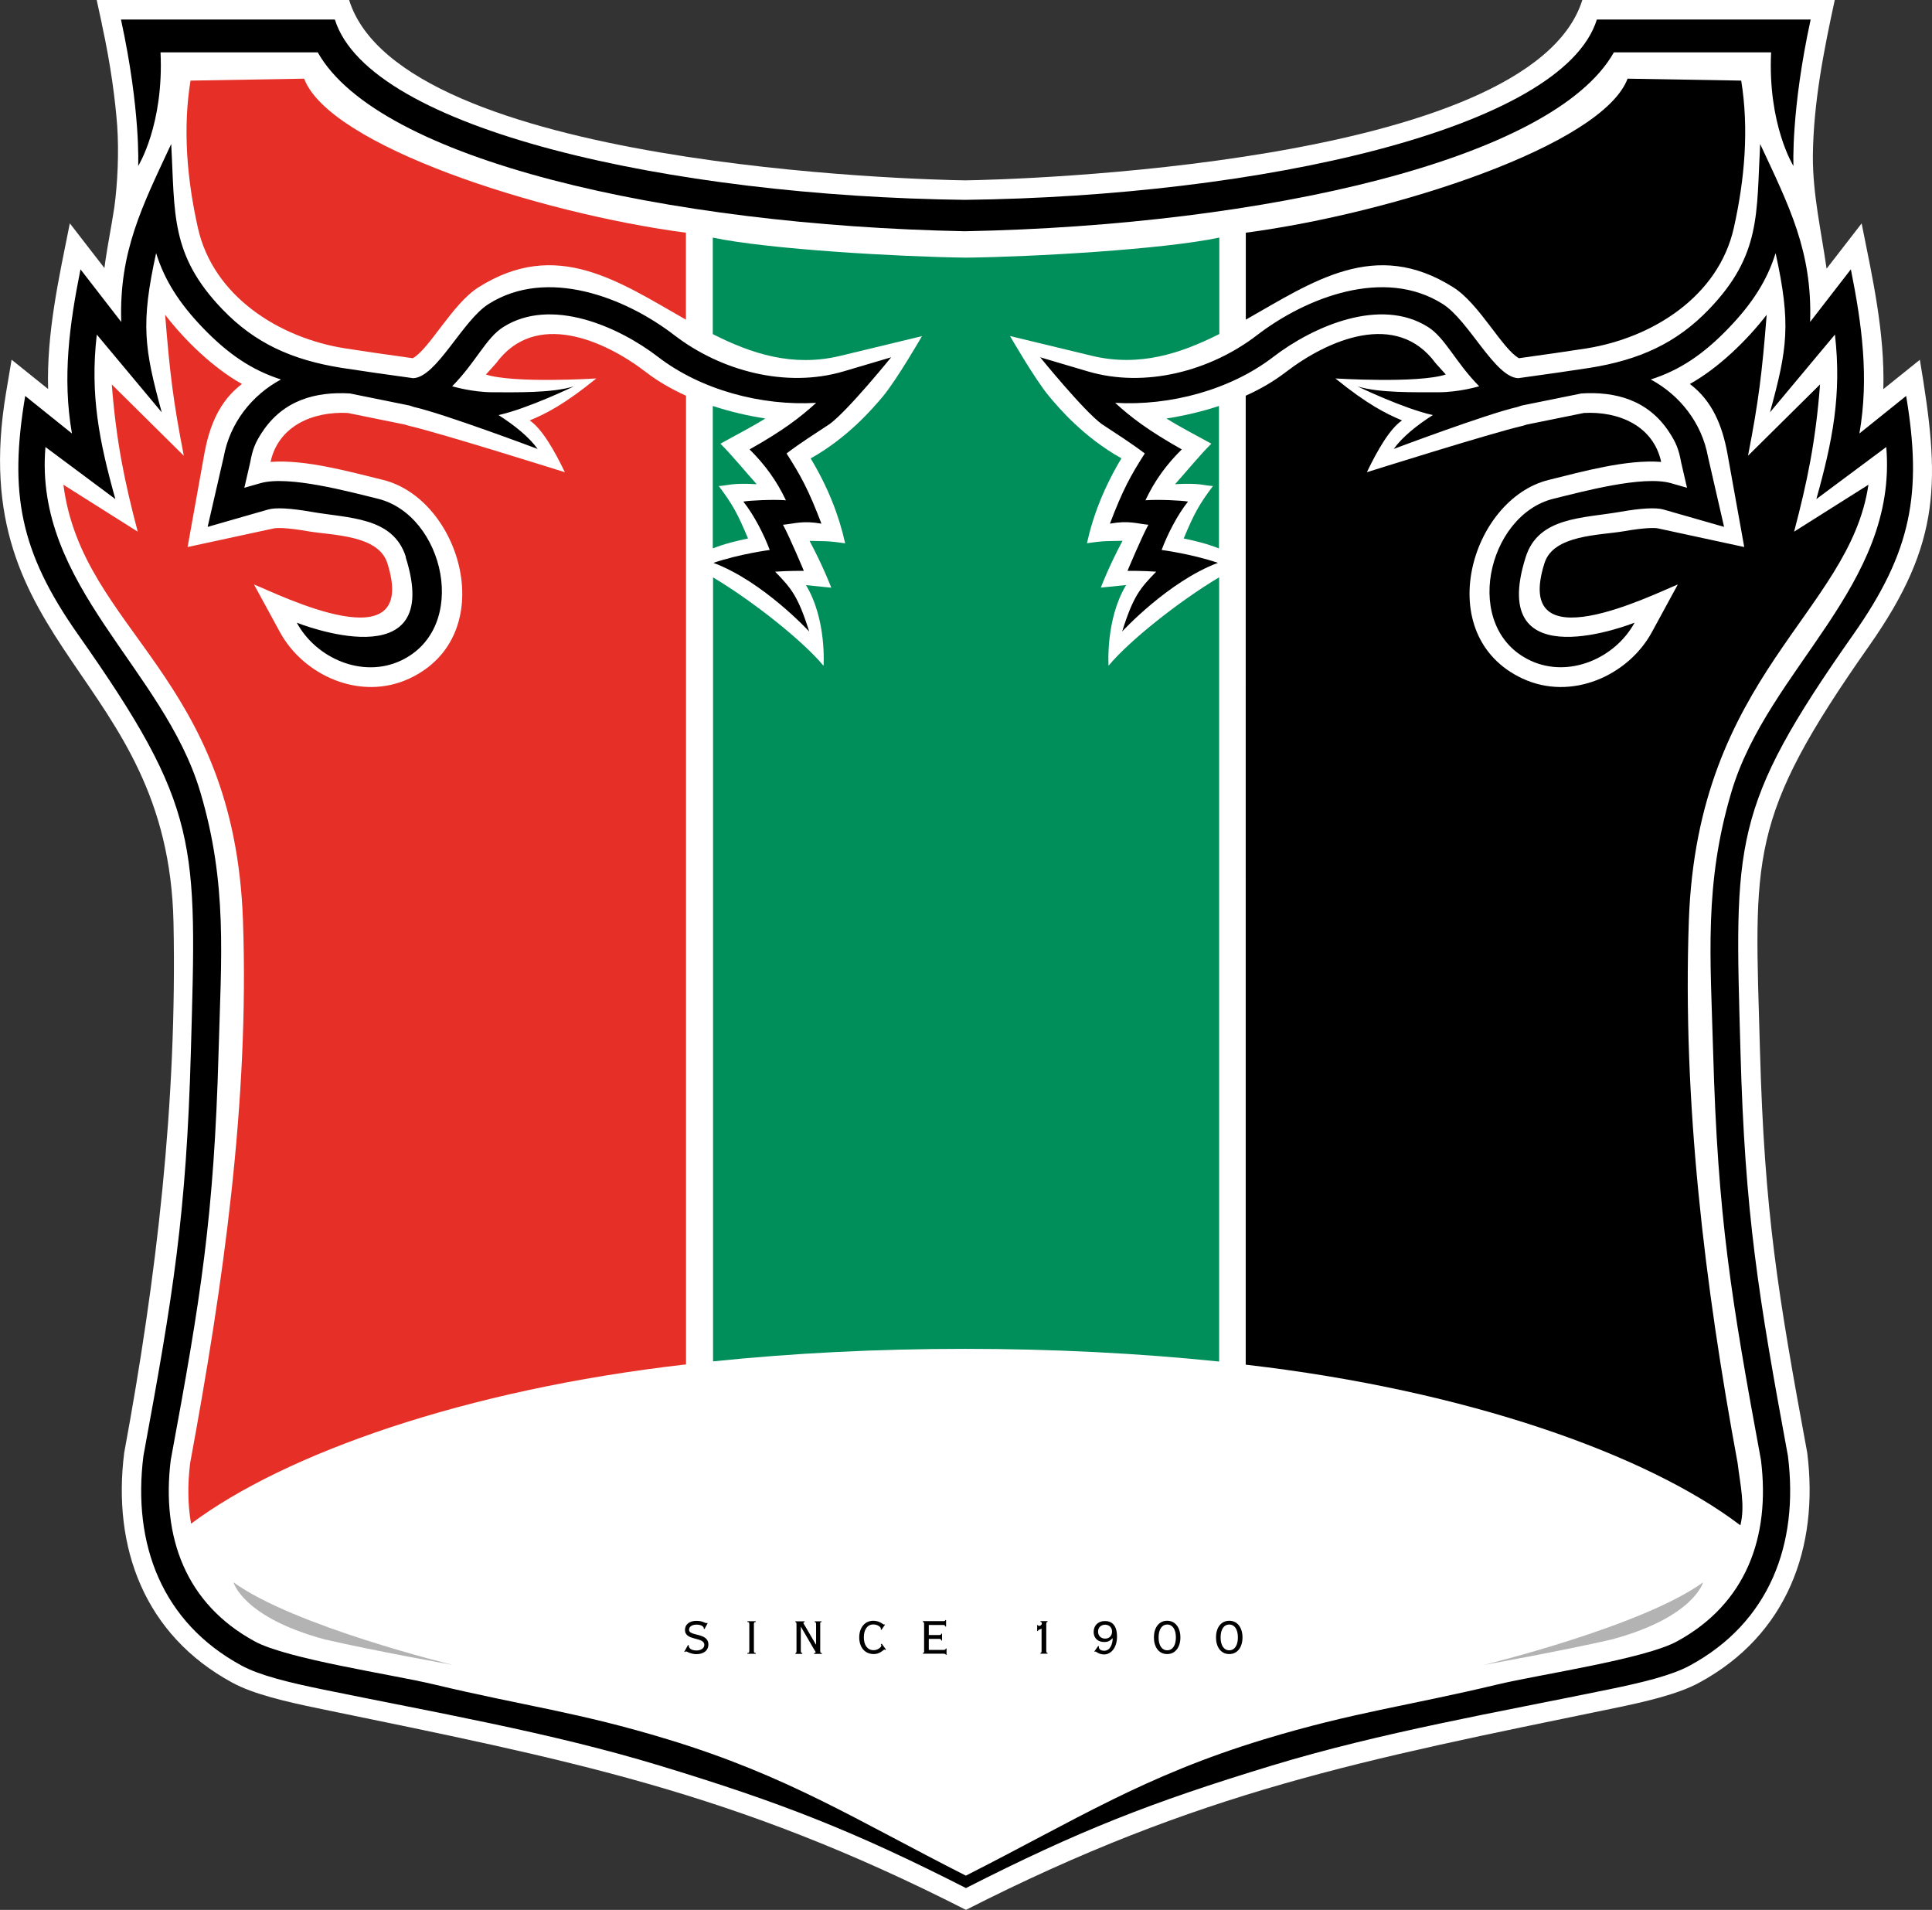 <?xml version="1.0" encoding="UTF-8" standalone="no"?>
<svg
   id="Layer_1"
   viewBox="0 0 210.01 207.56"
   version="1.1"
   sodipodi:docname="nec-nijmegen.svg"
   inkscape:version="1.4.2 (f4327f4, 2025-05-13)"
   xmlns:inkscape="http://www.inkscape.org/namespaces/inkscape"
   xmlns:sodipodi="http://sodipodi.sourceforge.net/DTD/sodipodi-0.dtd"
   xmlns="http://www.w3.org/2000/svg"
   xmlns:svg="http://www.w3.org/2000/svg">
  <rect x="0" y="0" width="210.01" height="207.56" fill="#333333" stroke="none"/>
  <sodipodi:namedview
     id="namedview12"
     pagecolor="#ffffff"
     bordercolor="#000000"
     borderopacity="0.25"
     inkscape:showpageshadow="2"
     inkscape:pageopacity="0.0"
     inkscape:pagecheckerboard="0"
     inkscape:deskcolor="#d1d1d1"
     inkscape:zoom="3.8880324"
     inkscape:cx="105.066"
     inkscape:cy="103.78"
     inkscape:window-width="1920"
     inkscape:window-height="1009"
     inkscape:window-x="-8"
     inkscape:window-y="-8"
     inkscape:window-maximized="1"
     inkscape:current-layer="Layer_1" />
  <defs
     id="defs1">
    <style
       id="style1">.cls-2{fill:#008e5a}.cls-4{fill:#b3b3b3}.cls-2,.cls-4,.cls-5,.cls-6,.cls-7{fill-rule:evenodd}.cls-7{fill:#fff}.cls-6,.cls-7{stroke:#000;stroke-miterlimit:3.86;stroke-width:.31px}</style>
  </defs>
  <path
     d="M194.94 16.92c0 .75.01 1.14.01 1.14 0-.37-.01-.75-.01-1.14M11.07 2.58 10.51 0h27.44c5.63 18.1 62.15 19.54 66.96 19.6 4.76-.06 61.47-1.52 67.09-19.6h27.44c-1.21 5.57-2.32 11.21-2.38 16.94-.02 4.19.91 8.15 1.49 12.26l3.81-4.92c1.19 5.94 2.53 11.9 2.36 18.01l3.97-3.19c2.19 13.03 2.44 19.78-5.5 31.07-13.33 18.96-12.47 22.83-11.88 44 .49 17.67 1.94 26.42 5.14 43.73 1.29 10.29-2.19 19.79-11.73 24.96-2.3 1.26-5.89 2.09-9.31 2.79-27.42 5.65-44.99 8.98-70.41 21.91-25.36-12.91-43.1-16.27-70.46-21.91-3.42-.71-7.01-1.53-9.32-2.8-9.53-5.18-13.02-14.68-11.72-24.96 3.53-19.1 5.76-38.17 5.36-57.61-.57-27.21-22.93-29.5-18.2-57.62l.6-3.57 3.97 3.19c-.17-6.11 1.17-12.06 2.36-18.01l3.76 4.86.11-.81c.28-1.9.64-3.66.93-5.56l.04-.25c.35-2.57.51-5.9.31-8.83-.2-2.66-.66-6.45-1.68-11.11Z"
     style="fill:#fff"
     id="path1" />
  <path
     d="M74.57 43v105.28c-24.12 2.75-43.64 9.72-53.8 17.31-.36-2.04-.39-4.25-.1-6.59 3.58-19.37 6.44-39.22 5.74-58.98-.95-26.7-17.44-31.36-19.52-47.34l8.08 5.1c-1.44-5.47-2.33-9.78-2.82-16l7.83 7.75c-1.16-5.98-1.52-8.96-2.03-15.32 2.15 2.8 5.26 5.8 8.35 7.52-2.45 1.85-3.52 4.54-4.07 7.49l-1.84 10.23 9.35-2.02c.28-.08 1.44-.1 3.71.3 2.62.46 7.66.37 8.65 3.46 3.52 11.07-11.72 3.44-14.49 2.33l2.82 5.18c2.55 4.69 8.73 7.53 14.07 5.04 9.96-4.65 5.65-19.49-2.88-21.59-3.65-.89-8.44-2.24-12.21-1.95.86-3.93 4.62-5.51 8.39-5.32l6.21 1.26.46.14c3.3.75 16.93 5.04 16.93 5.04-1.11-2.31-2.46-4.7-3.82-5.63 1.72-.71 3.74-1.72 7.24-4.56 0 0-8.97.56-12-.43l1.11-1.23c4.22-5.77 11.69-2.57 16.31.99 1.29.99 2.75 1.83 4.32 2.54ZM20.72 8.76l12.34-.21c2.75 7.26 25.39 14.61 41.5 16.74v9.45c-7.26-4.12-14.04-8.9-22.56-3.51-2.83 1.79-5.31 6.69-7.13 7.7-2.73-.38-5.53-.78-7.36-1.07-7.14-1.13-14.33-5.63-16-13.1-1.19-5.32-1.65-10.77-.8-16Z"
     style="fill:#e63027"
     id="path2" />
  <path
     d="M135.42 43c1.56-.7 3.03-1.55 4.32-2.54 4.62-3.56 12.09-6.76 16.31-.99l1.11 1.23c-3.03.99-12 .43-12 .43 3.5 2.84 5.52 3.84 7.24 4.56-1.36.93-2.71 3.32-3.82 5.63 0 0 13.63-4.29 16.93-5.04l.46-.14 6.21-1.26c3.78-.2 7.54 1.39 8.39 5.32-3.76-.29-8.56 1.05-12.2 1.95-8.54 2.09-12.84 16.94-2.88 21.59 5.34 2.49 11.52-.34 14.07-5.04l2.82-5.18c-2.77 1.11-18.01 8.74-14.49-2.33.98-3.09 6.02-3 8.65-3.46 2.27-.4 3.43-.38 3.71-.3l9.35 2.02-1.84-10.23c-.55-2.95-1.62-5.64-4.07-7.49 3.09-1.72 6.2-4.73 8.35-7.52-.51 6.37-.87 9.35-2.03 15.32l7.83-7.75c-.48 6.22-1.38 10.53-2.82 16l8.08-5.1c-2.05 13.94-18.57 20.63-19.52 47.34-.7 19.76 1.72 39.61 5.3 58.98.29 2.41.83 4.63.3 6.77-10.06-7.65-29.59-14.67-53.77-17.46V43Zm53.85-34.24c.85 5.23.39 10.68-.8 16-1.67 7.47-8.87 11.96-16 13.1-1.83.29-4.63.69-7.36 1.07-1.82-1.01-4.29-5.91-7.13-7.7-8.52-5.39-15.3-.6-22.56 3.51v-9.45c16.11-2.13 38.75-9.48 41.5-16.74l12.34.21Z"
     id="path3" />
  <path
     d="M25.38 171.96c6.57 4.78 23.84 8.98 23.84 8.98s-8.5-1.52-13.91-2.77c-8.93-2.4-9.93-6.21-9.93-6.21"
     class="cls-4"
     id="path4" />
  <path
     d="M77.46 25.82C83.6 27.11 97.84 27.91 105 28c7.15-.08 21.4-.88 27.54-2.18V36.3c-4.22 2.13-8.68 3.59-13.8 2.38l-8.95-2.16s2.71 4.71 4.24 6.54c1.08 1.3 3.8 4.48 7.87 6.75-1.86 3.1-3.07 6.16-3.75 9.23 2.1-.31 2.23-.21 3.87-.27-1.53 2.87-2.36 5.09-2.36 5.09l2.75-.28c-2.26 3.75-1.91 8.77-1.91 8.77 2.16-2.62 7.52-6.92 12.02-9.61v85.23c-8.73-.9-18.01-1.38-27.64-1.38s-18.72.47-27.37 1.36v-85.2c4.48 2.68 9.84 6.98 12.01 9.61 0 0 .36-5.02-1.91-8.77l2.75.28s-.84-2.23-2.36-5.09c1.65.06 1.78-.04 3.87.27-.68-3.07-1.89-6.14-3.75-9.23 4.06-2.27 6.78-5.46 7.86-6.75 1.53-1.84 4.24-6.54 4.24-6.54l-8.95 2.16c-5.11 1.21-9.58-.24-13.79-2.38V25.83Z"
     style="fill:#008e5a"
     id="path5" />
  <path
     d="M77.48 59.61V44.12c1.88.62 3.82 1.07 5.71 1.36-1.64 1.02-3.2 1.8-4.88 2.74 1.24 1.23 2.77 3.1 3.94 4.4-2.82-.15-3.01.14-4.12.2 1.48 1.97 2.04 2.96 3.18 5.7-1.2.25-2.51.56-3.83 1.08ZM132.5 59.61V44.12c-1.88.62-3.82 1.07-5.71 1.36 1.63 1.02 3.2 1.8 4.88 2.74-1.24 1.23-2.77 3.1-3.94 4.4 2.82-.15 3.01.14 4.12.2-1.48 1.97-2.04 2.96-3.18 5.7 1.2.25 2.51.56 3.83 1.08Z"
     class="cls-2"
     id="path6" />
  <path
     d="M44.12 60.53c-1.39-4.38-6.19-4.19-10.3-4.91-2.22-.39-3.85-.48-4.66-.25l-6.59 1.89 1.75-7.62c.67-3.68 3.06-6.7 6.22-8.4-3.17-1.02-5.74-2.76-8.47-5.59-2.57-2.67-4.18-5.18-5.1-8.14-1.69 7.69-1.29 10.35.61 17.3l-7.06-8.45c-.75 6.56.27 11.61 2.02 17.88l-7.6-5.66C3.67 63.66 17.76 72.63 21.76 86.03c3 10.05 2.28 18.03 2 28.28-.5 17.97-1.94 26.77-5.2 44.37-1.04 8.38 1.64 15.63 9.13 19.7 3.49 1.92 15.07 3.62 19.45 4.67 9.92 2.37 15.7 3.01 25.45 5.98 13.06 3.97 20.42 8.74 32.4 14.81 11.98-6.07 19.34-10.84 32.4-14.81 9.76-2.96 15.54-3.61 25.45-5.98 4.38-1.05 15.96-2.75 19.45-4.67 7.49-4.07 10.17-11.32 9.13-19.7-3.25-17.6-4.7-26.4-5.2-44.37-.29-10.25-1-18.23 2-28.28 4-13.4 18.09-22.37 16.82-37.45l-7.6 5.66c1.75-6.27 2.77-11.32 2.02-17.88l-7.06 8.45c1.9-6.95 2.3-9.6.61-17.3-.92 2.96-2.53 5.47-5.1 8.14-2.73 2.84-5.3 4.58-8.47 5.59 3.16 1.7 5.55 4.72 6.22 8.4l1.75 7.62-6.6-1.89c-.82-.23-2.45-.14-4.66.25-4.11.72-8.91.54-10.3 4.91-4.34 13.63 11.83 7.14 11.83 7.14-2.11 3.88-7.15 6.06-11.3 4.13-7.55-3.52-4.74-15.82 2.49-17.6 3.11-.76 9.71-2.56 12.76-1.69l1.75.5-.64-2.77c-.25-1.38-.54-2.13-1.32-3.31-2.3-3.48-5.84-4.4-9.52-4.17l-6.47 1.31-.49.16c-3.37.77-13.44 4.56-13.44 4.56.9-1.26 2.46-2.54 4.25-3.68-3.21-.71-8.19-3.12-8.19-3.12 2.39.74 6.29.63 8.8.64 2.27 0 4.43-.65 4.43-.65-2.6-2.63-3.67-5.24-5.56-6.44-5.18-3.28-12.5-.07-16.81 3.24-4.68 3.6-11.24 5.35-17.2 5 1.69 1.55 3.58 3 7.24 5.06-1.67 1.65-2.93 3.37-3.95 5.53 1.42-.11 3.95.02 4.63.14-1.15 1.44-2.23 3.54-2.87 5.26 0 0 3.28.43 6.12 1.4-5.4 2.02-10.41 7.46-10.41 7.46 1.22-3.9 1.98-4.72 3.7-6.5-1.47-.11-3.12-.09-3.12-.09s1.55-3.71 2.27-5.01c-1.29-.12-2.11-.49-4.18-.12 1.4-3.69 2.27-5.26 3.79-7.63-1.48-1.12-3.14-2.18-4.69-3.2-1.98-1.46-6.68-7.25-6.68-7.25l5.17 1.53c6.25 1.85 13.34-.05 18.38-3.92 5.37-4.13 13.86-7.42 20.21-3.4 2.85 1.8 5.66 7.97 8.2 8.06 2.85-.39 5.84-.82 7.76-1.12 5.42-.86 9.45-2.69 12.98-6.37 5.69-5.92 5.15-10.4 5.56-17.96 3.15 6.75 5.69 11.69 5.43 19.34l4.43-5.72c1.2 5.99 1.99 11.75.93 17.84l5.08-4.08c1.77 10.54.6 16.91-5.74 25.92-13.32 18.94-12.9 22.6-12.27 45.28.49 17.8 1.94 26.55 5.16 44 1.21 9.62-2.04 18.1-10.65 22.77-1.97 1.08-5.22 1.86-8.72 2.58-12.24 2.52-24.79 4.67-36.74 8.3-13.12 3.99-21.01 7.09-33.24 13.31-12.22-6.22-20.17-9.32-33.3-13.31-11.95-3.63-24.5-5.78-36.74-8.3-3.5-.72-6.75-1.5-8.72-2.58-8.61-4.67-11.86-13.16-10.65-22.77 3.22-17.45 4.67-26.2 5.16-44 .63-22.69 1.05-26.35-12.27-45.28C2.14 59.94.97 53.57 2.74 43.03l5.08 4.08c-1.06-6.09-.27-11.86.93-17.84l4.43 5.72c-.25-7.65 2.28-12.59 5.43-19.34.42 7.56-.13 12.04 5.56 17.96 3.53 3.68 7.56 5.51 12.98 6.37 1.92.3 4.91.73 7.76 1.12 2.54-.08 5.35-6.26 8.2-8.06 6.35-4.02 14.85-.73 20.21 3.4 5.04 3.87 12.13 5.77 18.38 3.92l5.17-1.53s-4.69 5.79-6.68 7.25c-1.55 1.02-3.22 2.08-4.69 3.2 1.52 2.37 2.39 3.94 3.79 7.63-2.06-.36-2.89 0-4.18.12.72 1.3 2.27 5.01 2.27 5.01s-1.66-.02-3.12.09c1.72 1.78 2.48 2.61 3.7 6.5 0 0-5.01-5.44-10.41-7.46 2.85-.97 6.12-1.4 6.12-1.4-.64-1.72-1.72-3.81-2.87-5.26.68-.12 3.21-.25 4.63-.14-1.02-2.15-2.28-3.87-3.95-5.53 3.65-2.05 5.54-3.51 7.24-5.06-5.96.35-12.52-1.4-17.2-5-4.31-3.31-11.63-6.52-16.81-3.24-1.89 1.19-2.96 3.81-5.56 6.44 0 0 2.17.65 4.43.65 2.51 0 6.4.1 8.8-.64 0 0-4.98 2.41-8.19 3.12 1.79 1.14 3.35 2.42 4.25 3.68 0 0-10.07-3.79-13.44-4.56l-.49-.16-6.47-1.31c-3.68-.22-7.22.7-9.52 4.17-.78 1.17-1.07 1.92-1.32 3.31l-.64 2.77 1.75-.5c3.06-.87 9.65.93 12.76 1.69 7.24 1.78 10.04 14.07 2.49 17.6-4.15 1.94-9.19-.24-11.3-4.13 0 0 16.17 6.49 11.83-7.14Z"
     id="path9" />
  <path
     d="m 74.37,179.51 0.08,0.03 c 0,0 0.06,-0.07 0.14,-0.07 0.03,0 0.16,0.07 0.34,0.15 0.2,0.07 0.46,0.15 0.75,0.15 0.81,0 1.32,-0.39 1.32,-1.06 0,-1.3 -2.1,-0.87 -2.1,-1.58 0,-0.42 0.43,-0.57 0.81,-0.57 0.45,0 0.8,0.16 0.8,0.45 l 0.07,0.03 0.34,-0.63 -0.06,-0.04 c 0,0 -0.04,0.03 -0.08,0.03 -0.06,0 -0.16,-0.05 -0.33,-0.12 -0.17,-0.07 -0.41,-0.13 -0.76,-0.13 -0.69,0 -1.23,0.34 -1.23,1 0,1.2 2.1,0.72 2.1,1.61 0,0.43 -0.46,0.61 -0.84,0.61 -0.38,0 -0.86,-0.12 -0.86,-0.57 l -0.07,-0.03 -0.42,0.76 z m 7.79,0.22 v -0.08 C 82,179.64 81.95,179.6 81.95,179.41 v -2.9 c 0,-0.2 0.05,-0.23 0.21,-0.24 v -0.08 h -0.92 v 0.08 c 0.16,0.01 0.21,0.05 0.21,0.24 v 2.9 c 0,0.2 -0.05,0.23 -0.21,0.24 v 0.08 z m 5.05,0 v -0.08 c -0.11,-0.01 -0.16,-0.05 -0.16,-0.24 v -2.62 h 0.01 l 1.4,2.41 c 0.08,0.13 0.2,0.29 0.2,0.37 0,0.05 -0.07,0.07 -0.17,0.09 v 0.08 h 0.86 v -0.08 c -0.14,-0.01 -0.19,-0.05 -0.19,-0.24 v -3.01 c 0,-0.11 0.03,-0.13 0.15,-0.13 v -0.08 h -0.76 v 0.08 c 0.11,0.01 0.16,0.05 0.16,0.24 v 2.19 h -0.03 l -1.15,-1.97 c -0.09,-0.16 -0.2,-0.29 -0.2,-0.37 0,-0.06 0.09,-0.09 0.14,-0.09 v -0.08 h -1.02 v 0.08 c 0.09,0.01 0.13,0.05 0.13,0.24 v 2.9 c 0,0.2 -0.05,0.23 -0.12,0.24 v 0.08 h 0.72 z m 9,-3.17 -0.05,-0.03 c 0,0 -0.04,0.03 -0.08,0.03 -0.05,0 -0.46,-0.42 -1.15,-0.42 -0.96,0 -1.53,0.79 -1.53,1.81 0,1.02 0.56,1.81 1.59,1.81 0.67,0 1.07,-0.49 1.13,-0.49 0.05,0 0.09,0.02 0.12,0.05 l 0.07,-0.05 -0.46,-0.63 -0.1,0.04 c 0.03,0.05 0.05,0.12 0.05,0.17 0,0.16 -0.4,0.49 -0.83,0.49 -0.68,0 -1.07,-0.55 -1.07,-1.4 0,-0.85 0.39,-1.4 1.03,-1.4 0.48,0 0.82,0.29 0.82,0.45 0,0.03 0,0.07 -0.01,0.11 l 0.07,0.03 0.41,-0.59 z m 4.25,2.84 c 0,0.2 -0.05,0.23 -0.14,0.24 v 0.08 h 2.25 c 0.13,0 0.23,0.03 0.24,0.12 h 0.08 v -0.69 h -0.08 c -0.01,0.12 -0.11,0.16 -0.24,0.16 h -1.61 v -1.2 h 1.12 c 0.14,0 0.23,0.03 0.24,0.18 h 0.08 v -0.75 h -0.08 c -0.01,0.12 -0.11,0.15 -0.24,0.15 h -1.12 v -1.09 h 1.56 c 0.13,0 0.23,0.03 0.24,0.17 h 0.08 v -0.71 h -0.08 c -0.01,0.09 -0.08,0.12 -0.19,0.12 h -2.26 v 0.08 c 0.09,0.01 0.14,0.05 0.14,0.24 v 2.9 z m 12.64,-3.22 v 0.08 c 0.1,0.03 0.15,0.04 0.15,0.17 0,0.17 -0.18,0.27 -0.28,0.27 -0.06,0 -0.14,-0.02 -0.16,-0.09 h -0.07 v 0.65 h 0.08 c 0.03,-0.18 0.27,-0.17 0.4,-0.26 v 2.4 c 0,0.2 -0.05,0.23 -0.13,0.24 v 0.08 h 0.78 v -0.08 c -0.1,-0.01 -0.14,-0.05 -0.14,-0.24 v -2.9 c 0,-0.2 0.05,-0.23 0.14,-0.24 v -0.08 h -0.76 z m 5.84,3.28 0.04,0.05 c 0,0 0.05,-0.03 0.08,-0.03 0.05,0 0.15,0.07 0.3,0.16 0.15,0.08 0.37,0.16 0.66,0.16 0.74,0 1.4,-0.72 1.4,-1.93 0,-1.21 -0.53,-1.7 -1.31,-1.7 -0.74,0 -1.23,0.48 -1.23,1.19 0,0.67 0.47,1.09 1.13,1.09 0.43,0 0.63,-0.11 0.94,-0.42 0,0.57 -0.24,1.37 -0.93,1.37 -0.35,0 -0.57,-0.18 -0.57,-0.38 0,-0.03 0,-0.07 0.01,-0.1 l -0.09,-0.03 -0.43,0.6 z m 1.94,-2.14 c 0,0.45 -0.3,0.76 -0.75,0.76 -0.45,0 -0.77,-0.31 -0.77,-0.76 0,-0.45 0.32,-0.75 0.77,-0.75 0.45,0 0.75,0.31 0.75,0.75 m 7.43,0.63 c 0,-1.04 -0.53,-1.81 -1.44,-1.81 -0.91,0 -1.44,0.77 -1.44,1.81 0,1.04 0.53,1.81 1.44,1.81 0.91,0 1.44,-0.77 1.44,-1.81 m -2.37,0 c 0,-0.87 0.36,-1.4 0.94,-1.4 0.58,0 0.94,0.53 0.94,1.4 0,0.87 -0.36,1.4 -0.94,1.4 -0.58,0 -0.94,-0.53 -0.94,-1.4 m 9.12,0 c 0,-1.04 -0.53,-1.81 -1.44,-1.81 -0.91,0 -1.44,0.77 -1.44,1.81 0,1.04 0.53,1.81 1.44,1.81 0.91,0 1.44,-0.77 1.44,-1.81 m -2.38,0 c 0,-0.87 0.36,-1.4 0.94,-1.4 0.58,0 0.94,0.53 0.94,1.4 0,0.87 -0.36,1.4 -0.94,1.4 -0.58,0 -0.94,-0.53 -0.94,-1.4"
     class="cls-5"
     id="path10"
     sodipodi:nodetypes="ccscssssccccssssssccccccssccccsscccccscccsccccssccccscccsccccssccccccsssssccccssssscccccccsccccsccsccccsccsccccsccsccccsscccccsccccssccccccscssssscsscccccsssccsssccsssccsssccsssc" />
  <path
     d="M185.13 171.96c-6.57 4.78-23.84 8.98-23.84 8.98s8.5-1.52 13.91-2.77c8.93-2.4 9.93-6.21 9.93-6.21"
     class="cls-4"
     id="path11" />
  <path
     d="M36.4 2.12c3.71 11.95 36.58 19.21 68.5 19.6 31.92-.39 64.97-7.66 68.68-19.6h23.24c-2.15 9.89-1.87 15.92-1.87 15.92s-2.8-4.47-2.43-12.35h-17.09c-6.58 11.68-38.05 18.8-70.46 19.44h-.15c-32.41-.65-63.7-7.76-70.28-19.44H17.45c.37 7.88-2.43 12.35-2.43 12.35S15.3 12 13.15 2.12h23.24Z"
     id="path12" />
</svg>
